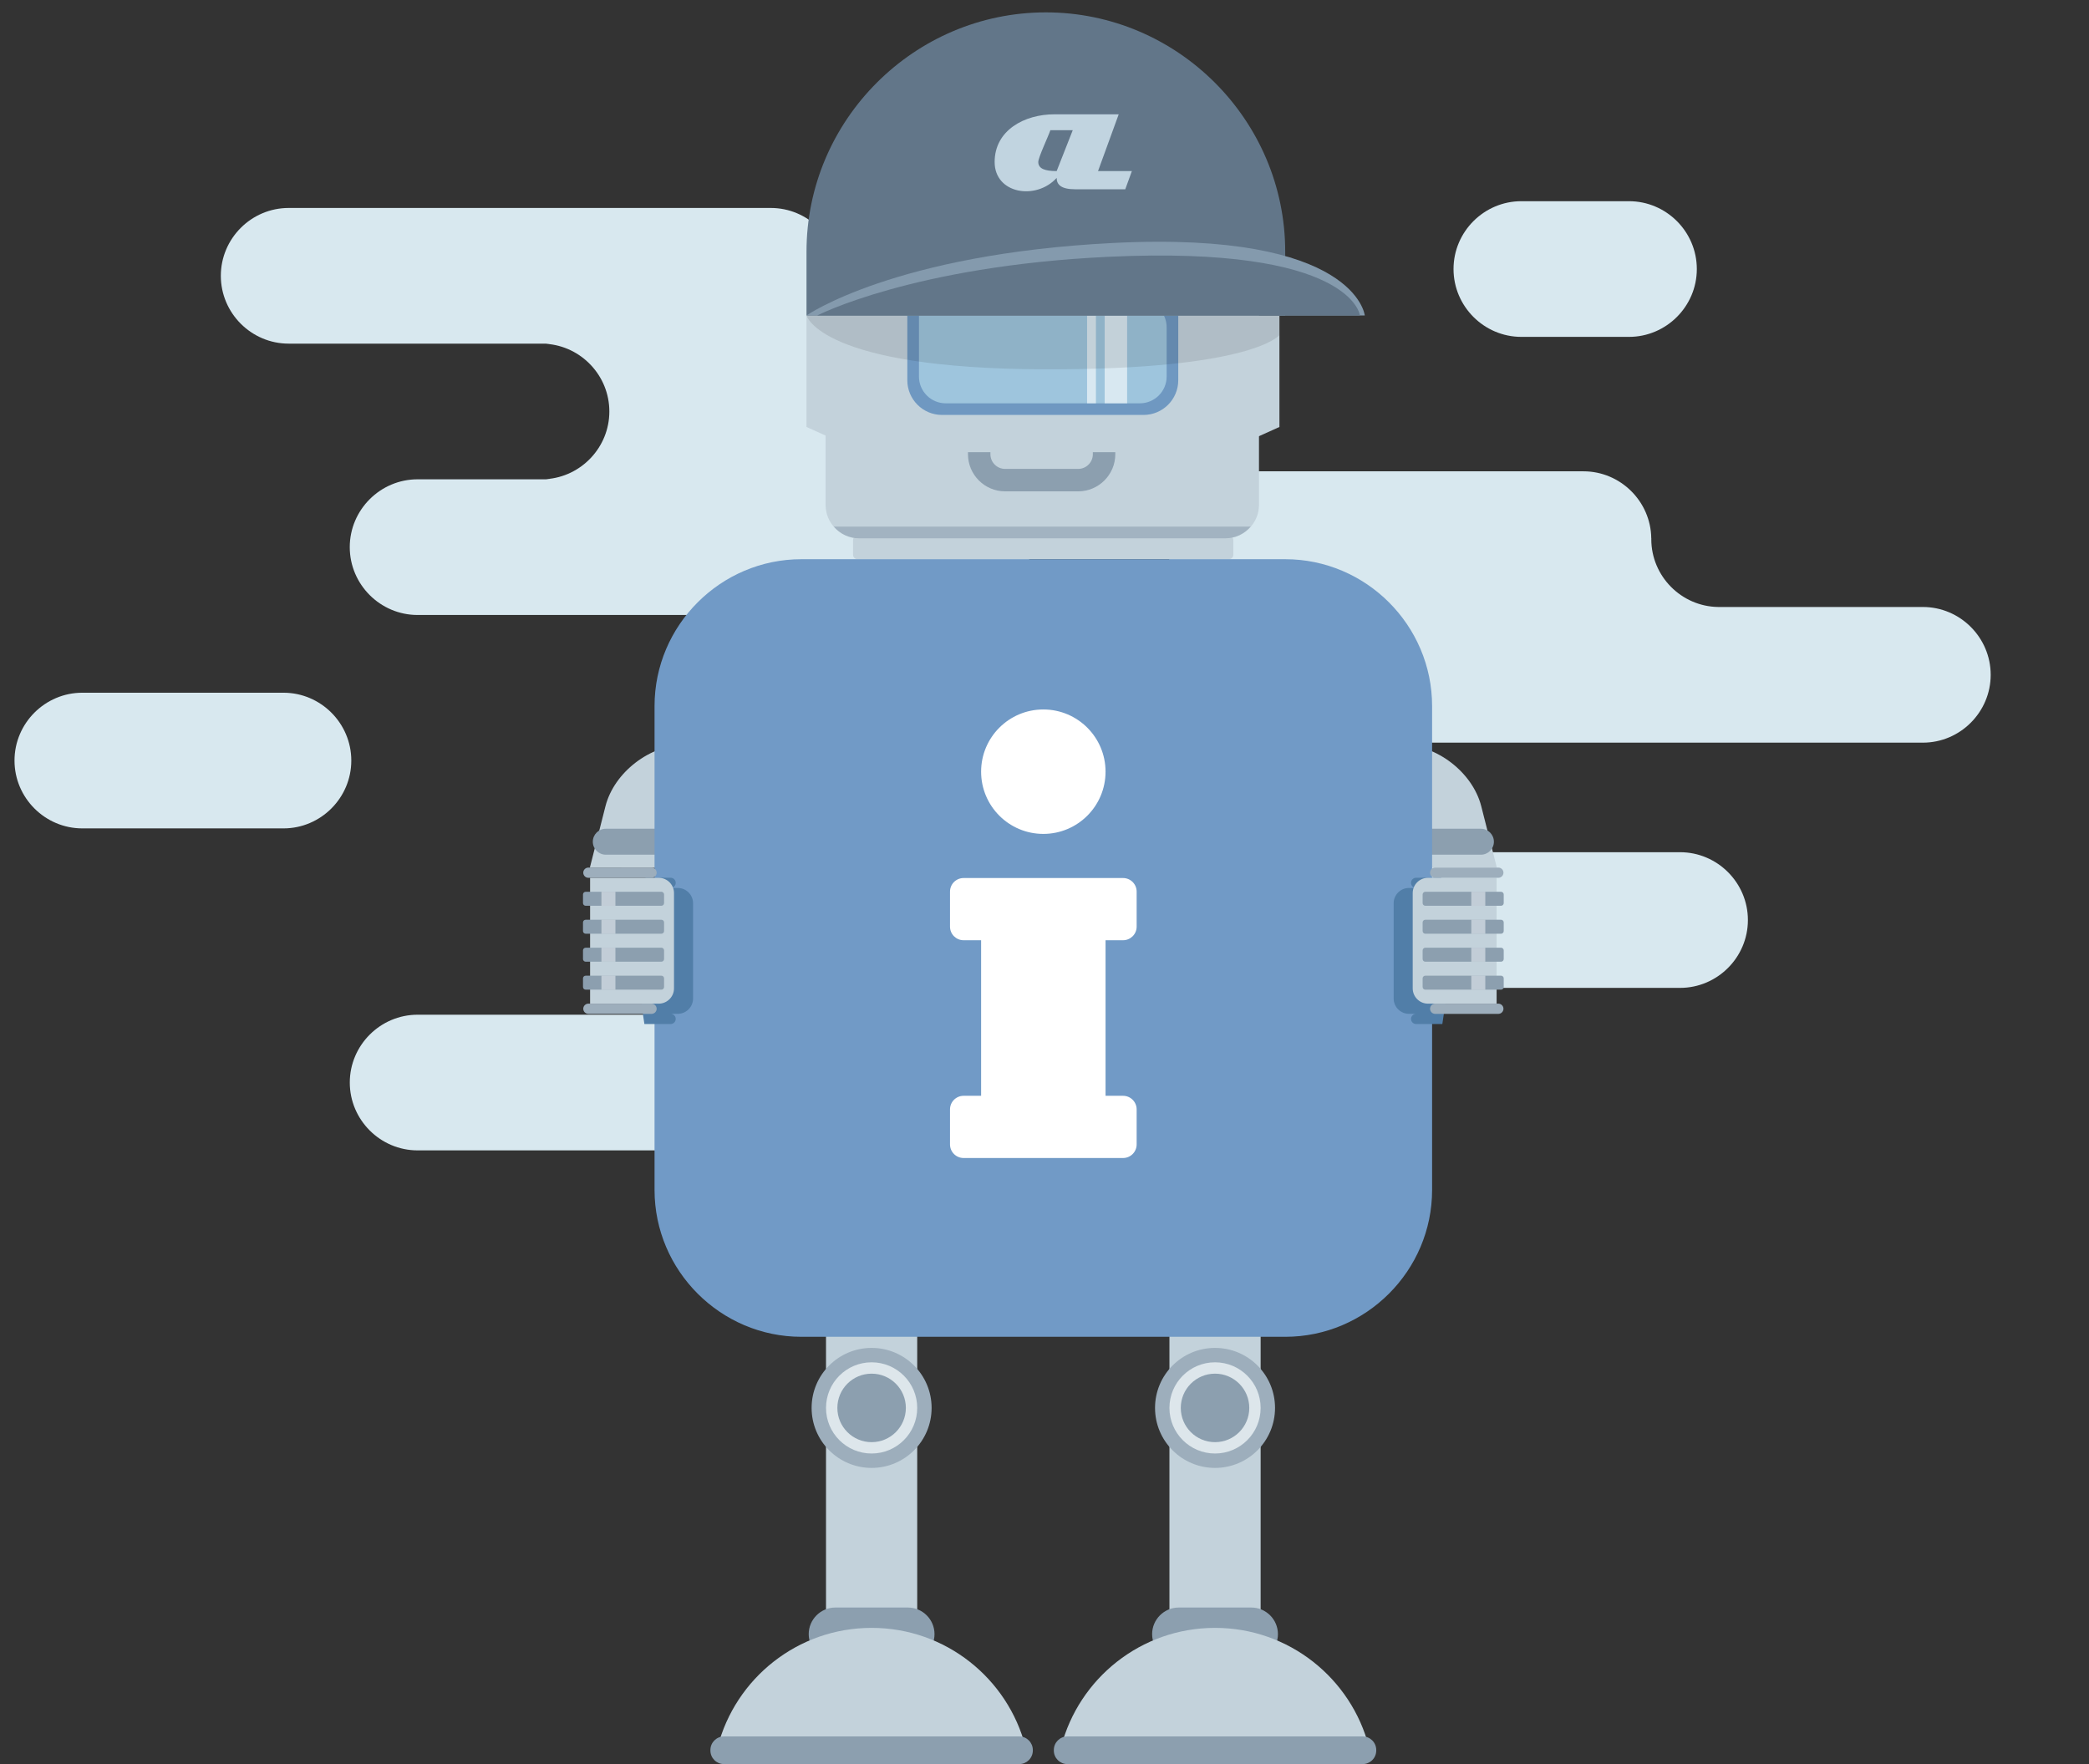 <svg width="180" height="152" viewBox="0 0 180 152" fill="none" xmlns="http://www.w3.org/2000/svg">
<rect x="0" y="0" width="180" height="152" fill="#333333" stroke="none"/>
<g clip-path="url(#clip0)">
<path d="M144.764 85.119H103.138C99.923 85.119 97.293 82.489 97.293 79.274C97.293 76.059 99.923 73.429 103.138 73.429H144.764C147.979 73.429 150.609 76.059 150.609 79.274C150.609 82.489 147.978 85.119 144.764 85.119Z" fill="#D8E8EF"/>
<path d="M128.98 74.768L117.96 74.784L115.24 64.174L120.756 64.166C123.79 64.162 126.884 66.545 127.632 69.463C128.38 72.381 128.98 74.768 128.98 74.768Z" fill="#C3D2DB"/>
<path d="M121.78 71.407H127.605C128.22 71.407 128.723 71.91 128.723 72.525C128.723 73.14 128.22 73.643 127.605 73.643H121.78C121.165 73.643 120.662 73.14 120.662 72.525C120.663 71.91 121.166 71.407 121.78 71.407Z" fill="#8C9FAF"/>
<path d="M24.426 71.377H7.095C3.88 71.377 1.25 68.747 1.25 65.532C1.25 62.317 3.88 59.687 7.095 59.687H24.425C27.64 59.687 30.27 62.317 30.27 65.532C30.271 68.746 27.641 71.377 24.426 71.377Z" fill="#D8E8EF"/>
<path d="M58.186 99.121H35.985C32.77 99.121 30.14 96.491 30.14 93.276C30.14 90.061 32.77 87.431 35.985 87.431H58.186C61.401 87.431 64.031 90.061 64.031 93.276C64.031 96.491 61.401 99.121 58.186 99.121Z" fill="#D8E8EF"/>
<path d="M140.363 29.026H131.089C127.874 29.026 125.244 26.396 125.244 23.181C125.244 19.966 127.874 17.336 131.089 17.336H140.363C143.578 17.336 146.208 19.966 146.208 23.181C146.208 26.396 143.577 29.026 140.363 29.026Z" fill="#D8E8EF"/>
<path d="M98.914 29.609H78.112C74.897 29.609 72.267 26.979 72.267 23.764C72.267 23.735 72.269 23.706 72.269 23.676H72.259C72.212 20.501 69.602 17.919 66.416 17.919H24.873C21.658 17.919 19.028 20.549 19.028 23.764C19.028 26.979 21.658 29.609 24.873 29.609H47.438C47.307 29.609 47.178 29.615 47.049 29.624C50.084 29.826 52.505 32.371 52.505 35.454C52.505 38.538 50.084 41.082 47.049 41.284C47.178 41.293 47.307 41.299 47.438 41.299H35.982C32.767 41.299 30.137 43.929 30.137 47.144C30.137 50.359 32.767 52.989 35.982 52.989H82.938C86.122 52.989 88.732 50.408 88.781 47.234H88.783C88.783 47.221 88.782 47.207 88.782 47.194C88.782 47.177 88.783 47.161 88.783 47.144C88.783 47.128 88.782 47.112 88.782 47.096C88.809 43.904 91.428 41.301 94.626 41.301H94.047L94.073 41.298H98.915C102.13 41.298 104.76 38.668 104.76 35.453C104.759 32.239 102.129 29.609 98.914 29.609Z" fill="#D8E8EF"/>
<path d="M165.684 52.3H148.058C144.876 52.261 142.285 49.648 142.285 46.457C142.285 46.428 142.287 46.399 142.287 46.369H142.282C142.236 43.194 139.625 40.61 136.439 40.61H106.318C103.103 40.61 100.473 43.24 100.473 46.455C100.473 49.67 103.103 52.3 106.318 52.3H111.776L111.8 52.303H111.27C114.455 52.303 117.065 54.885 117.113 58.059C117.113 58.088 117.111 58.116 117.111 58.145C117.111 58.175 117.113 58.204 117.113 58.233C117.113 58.234 117.113 58.234 117.113 58.235C117.162 61.408 119.771 63.99 122.956 63.99H165.684C168.899 63.99 171.529 61.36 171.529 58.145C171.529 54.93 168.899 52.3 165.684 52.3Z" fill="#D8E8EF"/>
<path d="M50.823 74.768L61.843 74.784L64.563 64.174L59.047 64.166C56.013 64.162 52.919 66.545 52.171 69.463C51.423 72.381 50.823 74.768 50.823 74.768Z" fill="#C3D2DB"/>
<path d="M79.032 106.607H71.174V138.703H79.032V106.607Z" fill="#C3D2DB"/>
<path d="M75.103 126.48C77.958 126.48 80.273 124.165 80.273 121.31C80.273 118.455 77.958 116.14 75.103 116.14C72.248 116.14 69.933 118.455 69.933 121.31C69.933 124.165 72.248 126.48 75.103 126.48Z" fill="#9DAEBC"/>
<path d="M75.103 125.239C77.273 125.239 79.032 123.48 79.032 121.31C79.032 119.14 77.273 117.381 75.103 117.381C72.933 117.381 71.174 119.14 71.174 121.31C71.174 123.48 72.933 125.239 75.103 125.239Z" fill="#DDE6EB"/>
<path d="M75.103 124.261C76.733 124.261 78.054 122.94 78.054 121.31C78.054 119.68 76.733 118.359 75.103 118.359C73.473 118.359 72.152 119.68 72.152 121.31C72.152 122.94 73.473 124.261 75.103 124.261Z" fill="#8C9FAF"/>
<path d="M71.973 138.51H78.233C79.493 138.51 80.523 139.541 80.523 140.8C80.523 142.06 79.492 143.09 78.233 143.09H71.973C70.713 143.09 69.683 142.059 69.683 140.8C69.683 139.54 70.714 138.51 71.973 138.51Z" fill="#8C9FAF"/>
<path d="M105.884 48.183H73.889C73.676 48.183 73.502 48.009 73.502 47.796V46.552C73.502 46.339 73.676 46.165 73.889 46.165H105.884C106.097 46.165 106.271 46.339 106.271 46.552V47.796C106.271 48.009 106.097 48.183 105.884 48.183Z" fill="#C3D2DB"/>
<path fill-rule="evenodd" clip-rule="evenodd" d="M108.001 37.8L110.243 36.789V27.181H108.001V37.8Z" fill="#C3D2DB"/>
<path fill-rule="evenodd" clip-rule="evenodd" d="M71.735 37.8L69.493 36.789V27.181H71.735V37.8Z" fill="#C3D2DB"/>
<path d="M105.601 46.383H74.018C72.434 46.383 71.138 45.087 71.138 43.503V25.473C71.138 23.889 72.434 22.593 74.018 22.593H105.601C107.185 22.593 108.481 23.889 108.481 25.473V43.504C108.481 45.087 107.185 46.383 105.601 46.383Z" fill="#C3D2DB"/>
<path d="M99.062 24.895C98.978 24.895 98.891 24.896 98.802 24.896C98.716 24.897 98.628 24.897 98.538 24.897H81.168C81.079 24.897 80.991 24.896 80.904 24.896C80.816 24.895 80.729 24.895 80.644 24.895C80.035 24.895 78.18 24.895 78.18 26.883V32.765C78.18 34.412 79.52 35.752 81.167 35.752H98.538C100.185 35.752 101.525 34.412 101.525 32.765V26.883C101.526 24.895 99.672 24.895 99.062 24.895Z" fill="#6F98C1"/>
<path d="M98.224 34.75H81.483C80.218 34.75 79.183 33.715 79.183 32.45V27.039C79.183 26.41 79.693 25.899 80.323 25.899H98.225C99.495 25.899 100.525 26.929 100.525 28.199V32.449C100.525 33.715 99.489 34.75 98.224 34.75Z" fill="#9EC5DD"/>
<path opacity="0.6" d="M94.431 25.9H93.67V34.751H94.431V25.9Z" fill="white"/>
<path opacity="0.6" d="M97.119 25.9H95.185V34.751H97.119V25.9Z" fill="white"/>
<path d="M110.741 21.69C110.741 10.347 101.46 1.066 90.117 1.066C78.774 1.066 69.493 10.347 69.493 21.69V27.182H110.741V21.69Z" fill="#627689"/>
<path fill-rule="evenodd" clip-rule="evenodd" d="M69.493 27.181C69.493 27.181 77.081 21.878 95.939 20.934C116.834 19.887 117.598 27.181 117.598 27.181H69.493Z" fill="#849AAD"/>
<path fill-rule="evenodd" clip-rule="evenodd" d="M70.42 27.181C70.42 27.181 78.664 22.926 95.482 22.128C116.523 21.13 117.18 27.181 117.18 27.181H70.42Z" fill="#627689"/>
<path opacity="0.1" d="M90.024 31.821C107.944 31.866 110.243 28.875 110.243 28.875V27.182H69.493C69.5 27.208 70.74 31.773 90.024 31.821Z" fill="black"/>
<path d="M94.612 14.742L96.394 9.849H90.85C88.277 9.849 85.704 11.218 85.704 13.959C85.704 16.7 89.267 17.286 91.048 15.329C91.048 15.916 91.444 16.308 92.632 16.308H96.959L97.529 14.742H94.612ZM91.048 14.741C90.058 14.741 89.464 14.545 89.464 13.958C89.464 13.566 90.307 11.805 90.505 11.218H92.434L91.048 14.741Z" fill="#C1D4E0"/>
<path d="M75.103 140.263C68.723 140.263 63.362 144.625 61.839 150.528H88.367C86.844 144.625 81.483 140.263 75.103 140.263Z" fill="#C3D2DB"/>
<path d="M87.826 152H62.38C61.738 152 61.213 151.475 61.213 150.833V150.784C61.213 150.142 61.738 149.617 62.38 149.617H87.827C88.469 149.617 88.994 150.142 88.994 150.784V150.833C88.994 151.475 88.468 152 87.826 152Z" fill="#8C9FAF"/>
<path d="M108.623 106.607H100.765V138.703H108.623V106.607Z" fill="#C3D2DB"/>
<path d="M104.694 126.48C107.549 126.48 109.864 124.165 109.864 121.31C109.864 118.455 107.549 116.14 104.694 116.14C101.839 116.14 99.524 118.455 99.524 121.31C99.524 124.165 101.839 126.48 104.694 126.48Z" fill="#9DAEBC"/>
<path d="M104.694 125.239C106.864 125.239 108.623 123.48 108.623 121.31C108.623 119.14 106.864 117.381 104.694 117.381C102.524 117.381 100.765 119.14 100.765 121.31C100.765 123.48 102.524 125.239 104.694 125.239Z" fill="#DDE6EB"/>
<path d="M104.694 124.261C106.324 124.261 107.645 122.94 107.645 121.31C107.645 119.68 106.324 118.359 104.694 118.359C103.064 118.359 101.743 119.68 101.743 121.31C101.743 122.94 103.064 124.261 104.694 124.261Z" fill="#8C9FAF"/>
<path d="M101.564 138.51H107.824C109.084 138.51 110.114 139.541 110.114 140.8C110.114 142.06 109.083 143.09 107.824 143.09H101.564C100.304 143.09 99.274 142.059 99.274 140.8C99.274 139.54 100.305 138.51 101.564 138.51Z" fill="#8C9FAF"/>
<path d="M104.694 140.263C98.314 140.263 92.953 144.625 91.43 150.528H117.958C116.435 144.625 111.074 140.263 104.694 140.263Z" fill="#C3D2DB"/>
<path d="M94.166 39.136C94.166 39.835 93.597 40.403 92.899 40.403H86.607C85.908 40.403 85.34 39.835 85.34 39.136V38.963H83.406V39.136C83.406 40.901 84.842 42.337 86.607 42.337H92.899C94.665 42.337 96.101 40.901 96.101 39.136V38.963H94.166V39.136Z" fill="#8C9FAF"/>
<path d="M117.418 152H91.971C91.329 152 90.804 151.475 90.804 150.833V150.784C90.804 150.142 91.329 149.617 91.971 149.617H117.418C118.06 149.617 118.585 150.142 118.585 150.784V150.833C118.585 151.475 118.06 152 117.418 152Z" fill="#8C9FAF"/>
<path opacity="0.6" d="M74.013 46.383H105.596C106.464 46.383 107.236 45.986 107.765 45.374H71.845C72.373 45.986 73.145 46.383 74.013 46.383Z" fill="#8C9FAF"/>
<path d="M58.023 71.407H52.198C51.583 71.407 51.08 71.91 51.08 72.525C51.08 73.14 51.583 73.643 52.198 73.643H58.023C58.638 73.643 59.141 73.14 59.141 72.525C59.14 71.91 58.637 71.407 58.023 71.407Z" fill="#8C9FAF"/>
<path d="M110.745 115.183H69.053C62.093 115.183 56.399 109.489 56.399 102.529V60.837C56.399 53.877 62.093 48.183 69.053 48.183H110.744C117.704 48.183 123.398 53.877 123.398 60.837V74.156V102.529C123.399 109.488 117.704 115.183 110.745 115.183Z" fill="#719AC6"/>
<path d="M89.899 71.852C92.86 71.852 95.26 69.452 95.26 66.491C95.26 63.53 92.86 61.13 89.899 61.13C86.938 61.13 84.538 63.53 84.538 66.491C84.538 69.452 86.938 71.852 89.899 71.852Z" fill="white"/>
<path d="M96.771 81.014C97.414 81.014 97.94 80.488 97.94 79.845V76.823C97.94 76.18 97.414 75.654 96.771 75.654H83.027C82.384 75.654 81.858 76.18 81.858 76.823V79.845C81.858 80.488 82.384 81.014 83.027 81.014H84.538V94.418H83.027C82.384 94.418 81.858 94.944 81.858 95.587V98.609C81.858 99.252 82.384 99.778 83.027 99.778H96.771C97.414 99.778 97.94 99.252 97.94 98.609V95.587C97.94 94.944 97.414 94.418 96.771 94.418H95.26V81.014H96.771Z" fill="white"/>
<path d="M58.224 87.795C58.224 87.553 58.026 87.354 57.783 87.354H58.404C59.127 87.354 59.718 86.763 59.718 86.04V77.824C59.718 77.102 59.127 76.51 58.404 76.51H57.783C58.025 76.51 58.224 76.312 58.224 76.069C58.224 75.826 58.026 75.628 57.783 75.628H55.625C55.25 77.767 55.043 79.963 55.043 82.209C55.043 84.26 55.211 86.271 55.525 88.234H57.782C58.025 88.235 58.224 88.037 58.224 87.795Z" fill="#517EA8"/>
<path d="M56.762 86.478H50.846V75.636C50.847 75.635 50.847 75.635 50.848 75.634H56.762C57.485 75.634 58.076 76.225 58.076 76.948V85.164C58.075 85.886 57.484 86.478 56.762 86.478Z" fill="#C3D2DB"/>
<path d="M50.257 75.194C50.257 75.436 50.455 75.635 50.698 75.635H56.14C56.382 75.635 56.581 75.437 56.581 75.194C56.581 74.952 56.383 74.753 56.14 74.753H50.698C50.456 74.753 50.257 74.951 50.257 75.194Z" fill="#9DAEBC"/>
<path d="M50.257 86.918C50.257 87.16 50.455 87.359 50.698 87.359H56.14C56.382 87.359 56.581 87.161 56.581 86.918C56.581 86.676 56.383 86.477 56.14 86.477H50.698C50.456 86.478 50.257 86.676 50.257 86.918Z" fill="#9DAEBC"/>
<path d="M50.234 77.069V77.814C50.234 77.94 50.337 78.044 50.464 78.044H56.991C57.117 78.044 57.221 77.941 57.221 77.814V77.069C57.221 76.943 57.118 76.839 56.991 76.839H50.464C50.337 76.839 50.234 76.943 50.234 77.069Z" fill="#8C9FAF"/>
<path d="M50.234 79.478V80.223C50.234 80.349 50.337 80.453 50.464 80.453H56.991C57.117 80.453 57.221 80.35 57.221 80.223V79.478C57.221 79.352 57.118 79.248 56.991 79.248H50.464C50.337 79.249 50.234 79.352 50.234 79.478Z" fill="#8C9FAF"/>
<path d="M50.234 81.888V82.633C50.234 82.759 50.337 82.863 50.464 82.863H56.991C57.117 82.863 57.221 82.76 57.221 82.633V81.888C57.221 81.762 57.118 81.658 56.991 81.658H50.464C50.337 81.658 50.234 81.762 50.234 81.888Z" fill="#8C9FAF"/>
<path d="M50.234 84.298V85.043C50.234 85.169 50.337 85.273 50.464 85.273H56.991C57.117 85.273 57.221 85.17 57.221 85.043V84.298C57.221 84.172 57.118 84.068 56.991 84.068H50.464C50.337 84.068 50.234 84.171 50.234 84.298Z" fill="#8C9FAF"/>
<path opacity="0.5" d="M53.028 76.839H51.823V78.044H53.028V76.839Z" fill="#F8FDFF"/>
<path opacity="0.5" d="M53.028 79.249H51.823V80.454H53.028V79.249Z" fill="#F8FDFF"/>
<path opacity="0.5" d="M53.028 81.658H51.823V82.863H53.028V81.658Z" fill="#F8FDFF"/>
<path opacity="0.5" d="M53.028 84.068H51.823V85.273H53.028V84.068Z" fill="#F8FDFF"/>
<path d="M121.58 87.795C121.58 87.553 121.778 87.354 122.021 87.354H121.4C120.677 87.354 120.086 86.763 120.086 86.04V77.824C120.086 77.102 120.677 76.51 121.4 76.51H122.021C121.779 76.51 121.58 76.312 121.58 76.069C121.58 75.826 121.778 75.628 122.021 75.628H124.179C124.554 77.767 124.761 79.963 124.761 82.209C124.761 84.26 124.593 86.271 124.279 88.234H122.022C121.778 88.235 121.58 88.037 121.58 87.795Z" fill="#517EA8"/>
<path d="M123.041 86.478H128.957V75.636C128.956 75.635 128.956 75.635 128.955 75.634H123.041C122.318 75.634 121.727 76.225 121.727 76.948V85.164C121.728 85.886 122.319 86.478 123.041 86.478Z" fill="#C3D2DB"/>
<path d="M129.546 75.194C129.546 75.436 129.348 75.635 129.105 75.635H123.663C123.421 75.635 123.222 75.437 123.222 75.194C123.222 74.952 123.42 74.753 123.663 74.753H129.105C129.347 74.753 129.546 74.951 129.546 75.194Z" fill="#9DAEBC"/>
<path d="M129.546 86.918C129.546 87.16 129.348 87.359 129.105 87.359H123.663C123.421 87.359 123.222 87.161 123.222 86.918C123.222 86.676 123.42 86.477 123.663 86.477H129.105C129.347 86.478 129.546 86.676 129.546 86.918Z" fill="#9DAEBC"/>
<path d="M129.569 77.069V77.814C129.569 77.94 129.466 78.044 129.339 78.044H122.812C122.686 78.044 122.582 77.941 122.582 77.814V77.069C122.582 76.943 122.685 76.839 122.812 76.839H129.339C129.466 76.839 129.569 76.943 129.569 77.069Z" fill="#8C9FAF"/>
<path d="M129.569 79.478V80.223C129.569 80.349 129.466 80.453 129.339 80.453H122.812C122.686 80.453 122.582 80.35 122.582 80.223V79.478C122.582 79.352 122.685 79.248 122.812 79.248H129.339C129.466 79.249 129.569 79.352 129.569 79.478Z" fill="#8C9FAF"/>
<path d="M129.569 81.888V82.633C129.569 82.759 129.466 82.863 129.339 82.863H122.812C122.686 82.863 122.582 82.76 122.582 82.633V81.888C122.582 81.762 122.685 81.658 122.812 81.658H129.339C129.466 81.658 129.569 81.762 129.569 81.888Z" fill="#8C9FAF"/>
<path d="M129.569 84.298V85.043C129.569 85.169 129.466 85.273 129.339 85.273H122.812C122.686 85.273 122.582 85.17 122.582 85.043V84.298C122.582 84.172 122.685 84.068 122.812 84.068H129.339C129.466 84.068 129.569 84.171 129.569 84.298Z" fill="#8C9FAF"/>
<path opacity="0.5" d="M126.776 78.044L127.981 78.044L127.981 76.839L126.776 76.839L126.776 78.044Z" fill="#F8FDFF"/>
<path opacity="0.5" d="M126.776 80.454L127.981 80.454L127.981 79.249L126.776 79.249L126.776 80.454Z" fill="#F8FDFF"/>
<path opacity="0.5" d="M126.776 82.864L127.981 82.864L127.981 81.659L126.776 81.659L126.776 82.864Z" fill="#F8FDFF"/>
<path opacity="0.5" d="M126.776 85.273L127.981 85.273L127.981 84.068L126.776 84.068L126.776 85.273Z" fill="#F8FDFF"/>
</g>
<defs>
<clipPath id="clip0">
<rect width="180" height="152" fill="white"/>
</clipPath>
</defs>
</svg>
